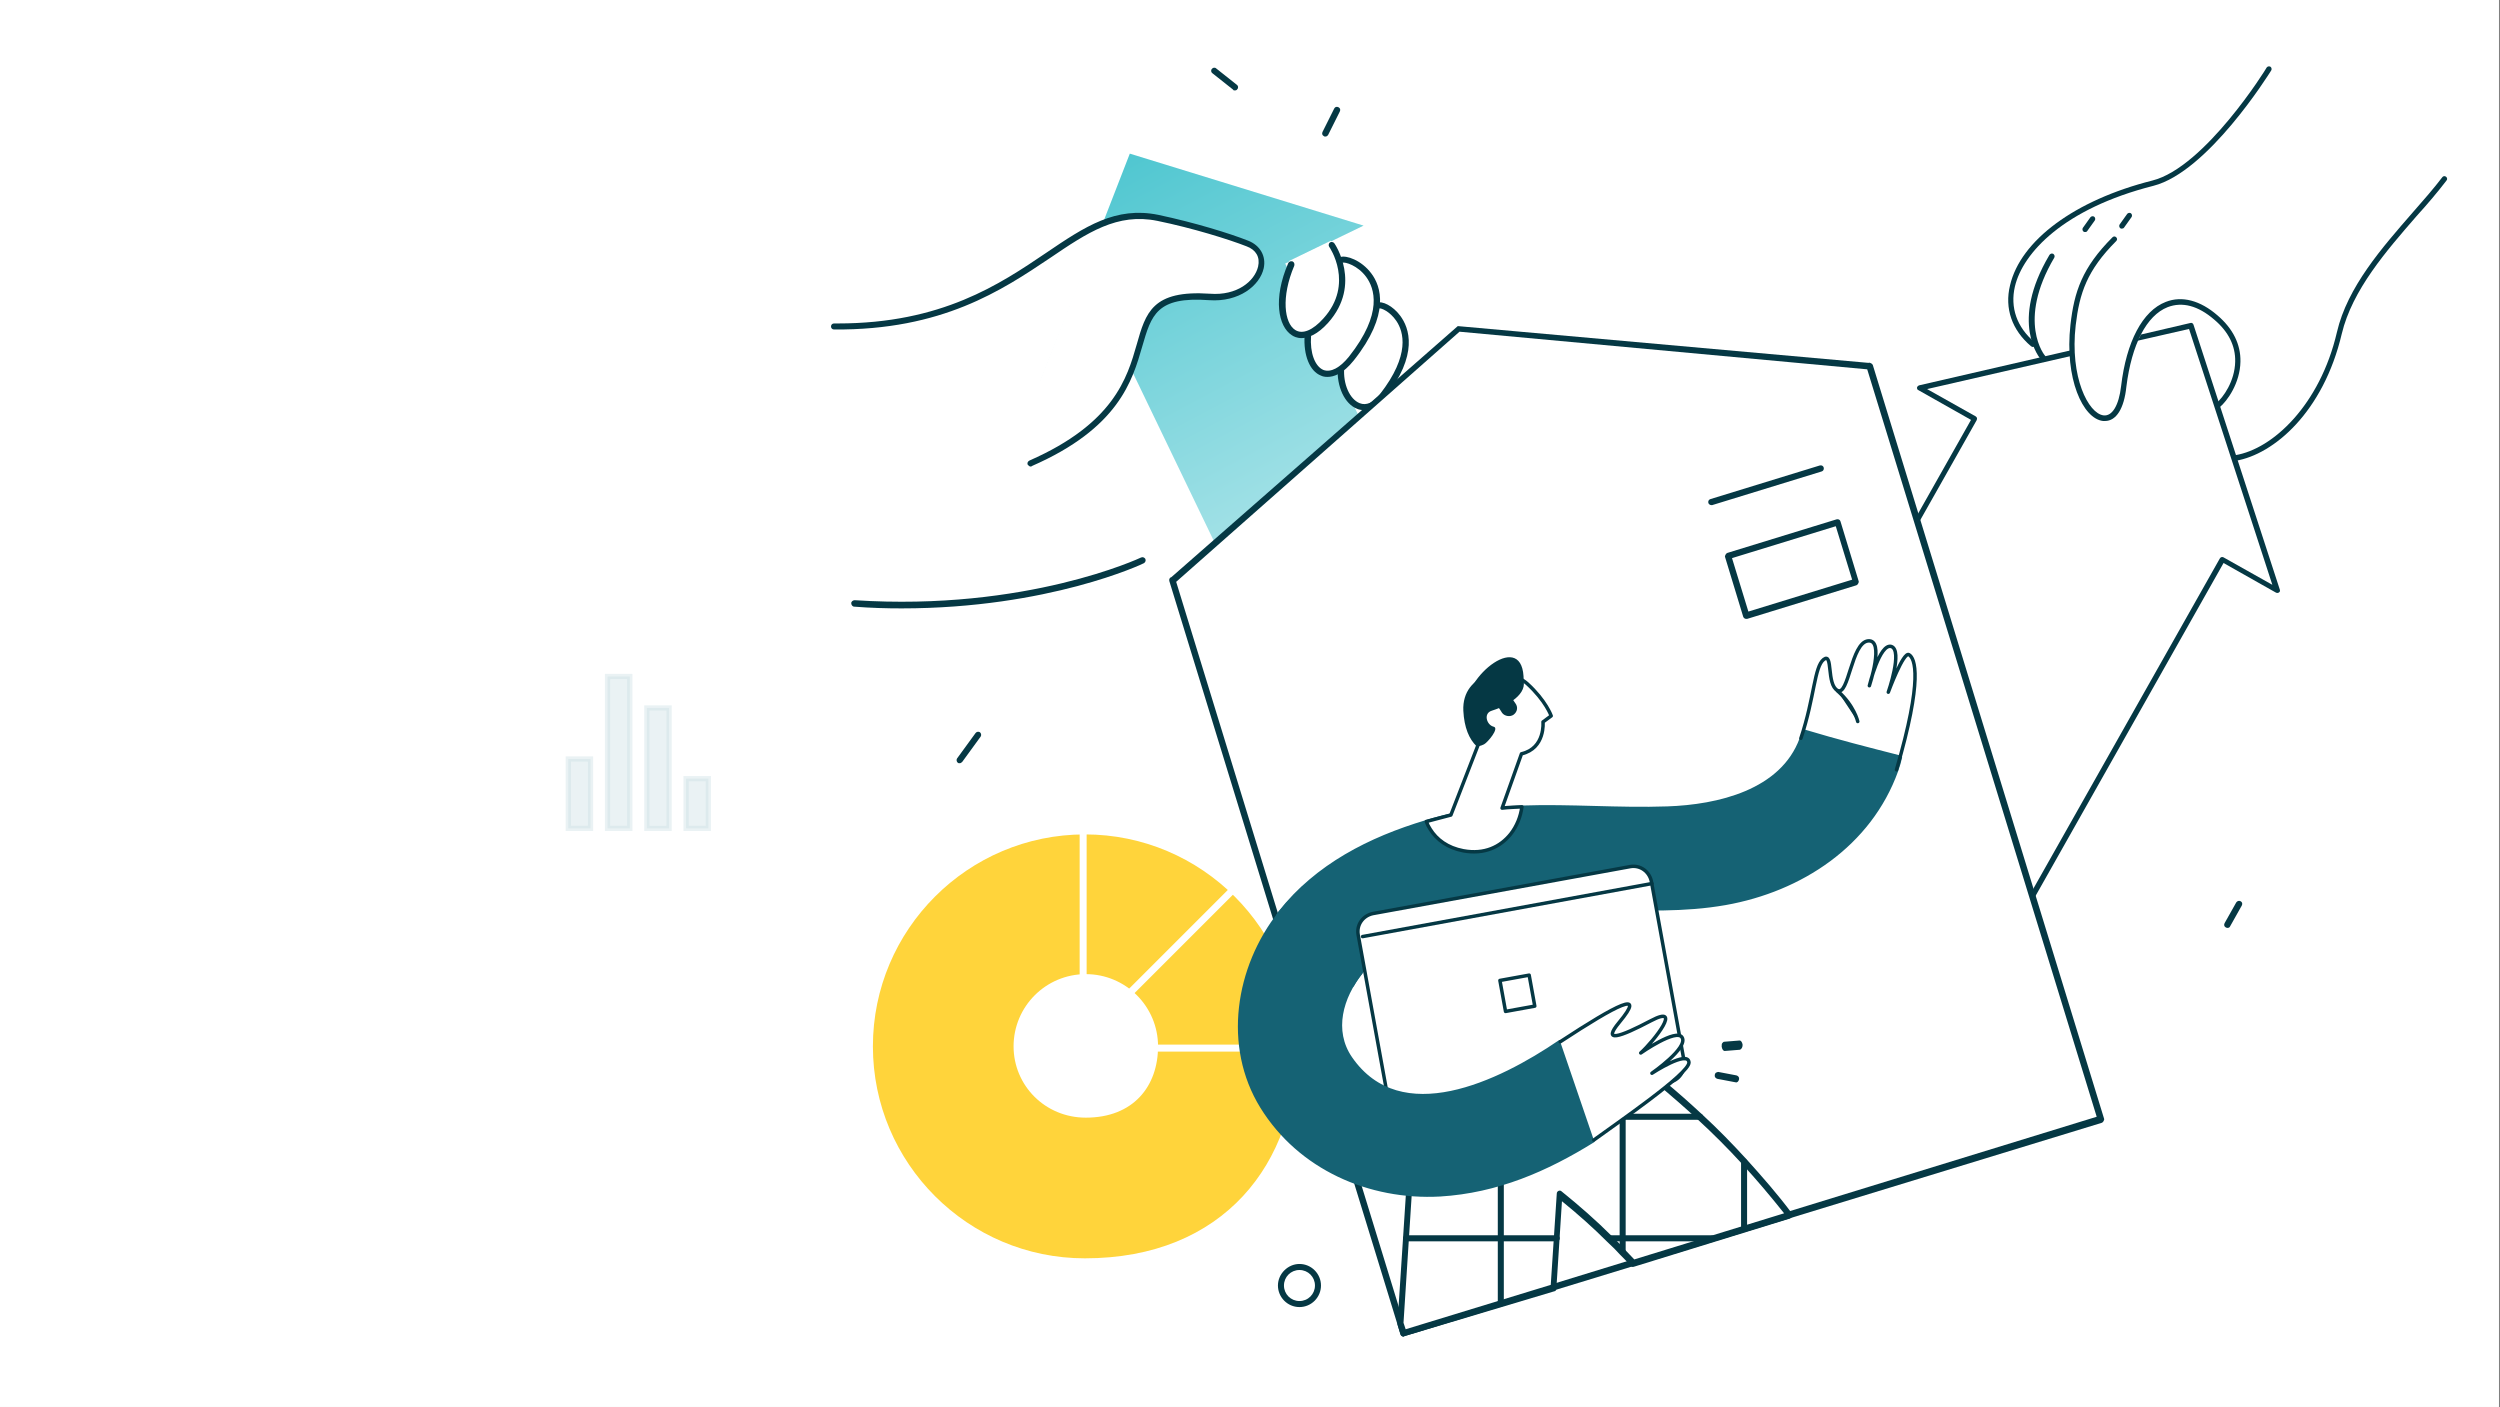 <svg width="716" height="403" viewBox="0 0 716 403" fill="none" xmlns="http://www.w3.org/2000/svg">
<rect x="0" y="0" width="716" height="403" fill="#808080" stroke="none"/>
<g clip-path="url(#clip0)">
<rect width="715.672" height="402.933" fill="white"/>
<rect width="715.672" height="402.933" fill="white"/>
<g opacity="0.3">
<path opacity="0.3" d="M162.75 237.249V217.374H169.125V237.249H162.75Z" fill="#187186" stroke="#187186" stroke-width="1.5"/>
<path opacity="0.3" d="M174 237.25V193.75H180.375V237.25H174Z" fill="#187186" stroke="#187186" stroke-width="1.5"/>
<path opacity="0.3" d="M185.25 237.251V202.751H191.625V237.251H185.25Z" fill="#187186" stroke="#187186" stroke-width="1.5"/>
<path opacity="0.3" d="M196.5 237.249V222.999H202.875V237.249H196.5Z" fill="#187186" stroke="#187186" stroke-width="1.5"/>
</g>
<path d="M371.41 299.679C371.41 266.196 344.188 238.974 310.705 238.974C277.221 238.974 249.999 266.196 249.999 299.679C249.999 333.162 277.221 360.385 310.705 360.385C350.449 360.385 371.41 333.162 371.41 299.679ZM290.288 299.679C290.288 288.246 299.544 278.99 310.977 278.99C322.41 278.99 331.666 288.246 331.666 299.679C331.666 311.112 324.588 320.096 310.977 320.096C299.271 320.096 290.288 310.84 290.288 299.679Z" fill="#FFD43B"/>
<path d="M329.952 300.174L374.371 300.174" stroke="white" stroke-width="2" stroke-miterlimit="10" stroke-linecap="round" stroke-linejoin="round"/>
<path d="M310.213 281.419L310.213 237" stroke="white" stroke-width="2" stroke-miterlimit="10" stroke-linecap="round" stroke-linejoin="round"/>
<path d="M322.077 285.861L353.643 254.296" stroke="white" stroke-width="2" stroke-miterlimit="10" stroke-linecap="round" stroke-linejoin="round"/>
<path d="M652.947 168.886L628.228 93.031C628.121 92.601 627.691 92.386 627.368 92.493L613.074 95.829C612.967 96.367 612.752 96.797 612.215 97.227L612.107 97.335C612 97.443 612 97.55 611.892 97.658L626.938 94.215L650.797 167.487L636.826 159.633C636.503 159.417 635.966 159.525 635.751 159.955L555.362 302.304L485.72 262.709L566.109 120.36C566.216 120.145 566.216 119.93 566.216 119.715C566.109 119.5 566.002 119.392 565.894 119.284L551.923 111.43L594.052 101.746C593.837 101.208 593.837 100.67 593.944 100.132L549.666 110.354C549.343 110.462 549.128 110.677 549.021 111C549.021 111.322 549.128 111.645 549.451 111.753L564.497 120.253L484.107 262.601C484 262.816 484 263.031 484 263.247C484.107 263.462 484.215 263.569 484.322 263.677L555.362 303.918C555.469 304.025 555.577 304.025 555.792 304.025C556.114 304.025 556.329 303.918 556.436 303.595L636.826 161.247L651.872 169.747C652.194 169.854 652.517 169.854 652.732 169.639C652.947 169.531 653.054 169.209 652.947 168.886Z" fill="#053844"/>
<path d="M602.865 120.574C602.65 120.574 602.542 120.574 602.327 120.574C596.524 119.928 591.258 108.416 592.977 93.029C594.052 83.561 596.309 76.675 605.014 67.96C605.336 67.637 605.766 67.637 606.089 67.96C606.411 68.283 606.411 68.713 606.089 69.036C597.706 77.428 595.556 83.992 594.482 93.137C592.762 108.093 598.136 118.422 602.435 118.96C604.907 119.283 606.841 116.162 607.486 110.568C608.991 97.871 613.612 89.049 620.275 86.466C624.896 84.637 630.163 86.036 635.106 90.34C639.513 94.106 641.77 98.624 641.662 103.574C641.555 109.707 637.901 114.871 635.644 116.7C635.321 116.916 634.784 116.916 634.569 116.593C634.354 116.27 634.354 115.732 634.676 115.517C636.718 113.903 640.05 109.169 640.158 103.574C640.265 99.055 638.223 94.966 634.139 91.523C629.518 87.542 625.004 86.359 620.812 87.972C614.794 90.34 610.495 98.624 608.991 110.783C608.346 117.023 606.089 120.574 602.865 120.574Z" fill="#053844"/>
<path d="M640.265 131.873C639.943 131.873 639.513 131.55 639.513 131.227C639.406 130.797 639.728 130.366 640.158 130.366C650.905 128.645 664.447 115.948 669.283 95.183C672.292 82.164 682.287 70.866 690.992 60.86C694.109 57.309 697.118 53.866 699.483 50.746C699.698 50.423 700.235 50.316 700.557 50.638C700.88 50.853 700.987 51.391 700.665 51.714C698.193 54.942 695.291 58.385 692.067 61.936C683.469 71.835 673.689 83.024 670.68 95.613C665.414 117.993 651.228 130.151 640.265 131.98C640.265 131.873 640.265 131.873 640.265 131.873Z" fill="#053844"/>
<path d="M582.229 99.378C582.014 99.378 581.906 99.27 581.691 99.163C576.21 94.536 574.061 88.296 575.673 81.732C578.682 68.821 594.266 57.308 616.405 51.713C631.451 47.947 649.077 19.65 649.184 19.327C649.399 19.004 649.936 18.897 650.259 19.112C650.581 19.327 650.689 19.865 650.474 20.188C649.721 21.372 632.311 49.239 616.727 53.22C590.934 59.783 579.327 72.479 577.07 82.055C575.673 88.08 577.607 93.675 582.659 97.979C582.981 98.302 582.981 98.732 582.766 99.055C582.659 99.27 582.444 99.378 582.229 99.378Z" fill="#053844"/>
<path d="M585.133 103.25C584.918 103.25 584.703 103.142 584.596 103.035C584.166 102.605 575.46 92.383 586.96 73.016C587.175 72.693 587.605 72.478 588.035 72.693C588.357 72.908 588.572 73.339 588.357 73.769C577.502 92.168 585.67 101.959 585.778 101.959C586.1 102.282 585.993 102.82 585.67 103.035C585.455 103.25 585.24 103.25 585.133 103.25Z" fill="#053844"/>
<path d="M607.7 65.484C607.593 65.484 607.378 65.484 607.27 65.377C606.948 65.162 606.84 64.624 607.055 64.301L609.205 61.288C609.42 60.965 609.957 60.858 610.279 61.073C610.602 61.288 610.709 61.826 610.494 62.149L608.345 65.162C608.237 65.377 607.915 65.484 607.7 65.484Z" fill="#053844"/>
<path d="M597.169 66.453C597.061 66.453 596.846 66.453 596.739 66.345C596.416 66.13 596.309 65.592 596.524 65.269L598.673 62.257C598.888 61.934 599.426 61.827 599.748 62.042C600.071 62.257 600.178 62.795 599.963 63.118L597.814 66.13C597.706 66.345 597.491 66.453 597.169 66.453Z" fill="#053844"/>
<path d="M435.171 214.608L387.45 237.569L324.069 105.972L320.493 98.441L297.928 109.305L315.808 63.999L323.576 44L390.533 64.616L368.091 75.48L435.171 214.608Z" fill="url(#paint0_linear)"/>
<path d="M377.094 94.245C369.448 99.677 364.146 89.677 368.585 76.715L377.094 94.245Z" fill="url(#paint1_linear)"/>
<path d="M346.389 85.231C326.783 83.874 328.633 93.626 323.824 106.218L320.371 98.688L297.436 110.045L315.439 64.245C320.371 62.27 325.797 61.406 331.592 62.64C341.704 64.739 351.815 67.825 357.241 69.924C365.995 73.38 359.953 86.219 346.389 85.231Z" fill="white"/>
<path d="M295.215 133.624C294.846 133.624 294.599 133.377 294.352 133.13C294.106 132.636 294.352 132.142 294.846 131.895C319.014 121.279 322.837 108.193 325.55 98.687C328.139 89.552 329.989 83.009 346.512 84.12C354.281 84.737 359.336 80.54 360.323 76.343C360.939 73.627 359.706 71.528 356.993 70.541C351.938 68.566 341.703 65.356 331.468 63.257C320.001 60.912 311.492 66.59 300.764 73.874C286.954 83.133 269.814 94.613 238.863 94.367C238.37 94.367 238 93.996 238 93.502C238 93.009 238.37 92.638 238.863 92.638C239.233 92.638 239.603 92.638 239.973 92.638C269.69 92.638 286.337 81.404 299.655 72.392C310.752 64.862 319.507 59.06 331.715 61.529C342.196 63.751 352.184 66.837 357.487 68.936C360.939 70.294 362.666 73.38 361.926 76.837C360.816 81.775 354.897 86.589 346.265 85.972C331.222 84.861 329.742 90.293 327.153 99.181C324.316 109.057 320.371 122.637 295.462 133.5C295.462 133.624 295.339 133.624 295.215 133.624Z" fill="#053844"/>
<path d="M383.998 105.232C383.381 113.874 389.916 120.787 395.835 113.38C410.386 94.863 396.945 86.592 394.602 87.456L383.998 105.232Z" fill="white"/>
<path d="M390.656 117.451C389.916 117.451 389.176 117.327 388.683 117.081C385.107 115.723 382.764 110.661 383.134 105.229C383.134 104.736 383.627 104.365 384.12 104.365C384.614 104.365 384.984 104.859 384.984 105.353C384.614 110.044 386.587 114.365 389.423 115.476C391.272 116.216 393.369 115.352 395.218 112.883C403.973 101.649 402 94.983 399.904 91.897C398.054 89.181 395.588 88.193 394.972 88.317C394.478 88.44 393.985 88.317 393.862 87.823C393.739 87.329 393.862 86.835 394.355 86.712C395.835 86.095 398.918 87.576 401.014 90.415C403.603 93.872 406.439 101.526 396.575 113.994C394.355 116.71 392.259 117.451 390.656 117.451Z" fill="#053844"/>
<path d="M258.222 174.243C253.906 174.243 249.344 174.119 244.658 173.749C244.165 173.749 243.795 173.255 243.795 172.761C243.795 172.267 244.288 171.897 244.781 171.897C293.982 175.107 326.535 159.799 326.782 159.676C327.275 159.429 327.768 159.676 328.015 160.046C328.262 160.54 328.015 161.034 327.645 161.28C327.275 161.527 300.271 174.243 258.222 174.243Z" fill="#053844"/>
<path d="M374.504 96.221C373.887 106.221 380.052 111.282 386.835 102.764C403.605 81.407 386.588 73.383 383.998 74.494L374.504 96.221Z" fill="white"/>
<path d="M380.176 107.948C379.436 107.948 378.819 107.824 378.326 107.577C375.12 106.343 373.271 101.775 373.641 96.096C373.641 95.603 374.134 95.232 374.627 95.232C375.12 95.232 375.49 95.726 375.49 96.22C375.12 101.034 376.6 104.985 379.066 105.972C381.162 106.713 383.752 105.355 386.341 102.145C396.206 89.677 393.617 82.517 391.274 79.307C388.808 75.974 385.232 74.987 384.492 75.233C383.998 75.357 383.505 75.233 383.382 74.74C383.259 74.246 383.382 73.752 383.875 73.629C385.478 73.011 389.917 74.493 392.753 78.32C395.466 81.9 398.302 89.924 387.698 103.257C384.615 107.083 382.026 107.948 380.176 107.948Z" fill="#053844"/>
<path d="M379.683 91.777C378.82 92.764 377.957 93.505 377.094 94.122C369.448 99.554 364.146 89.555 368.585 76.592C368.832 75.975 368.955 75.358 369.202 74.741L381.163 68.939C382.396 70.914 388.315 82.148 379.683 91.777Z" fill="white"/>
<path d="M372.777 96.836C371.421 96.836 370.434 96.342 369.941 95.972C366.119 93.503 364.516 85.602 368.955 75.356C369.201 74.862 369.694 74.739 370.188 74.862C370.681 75.109 370.804 75.603 370.681 76.097C366.858 85.108 367.845 92.515 370.928 94.49C373.024 95.849 375.983 94.614 379.066 91.157C387.944 81.281 380.792 70.788 380.669 70.665C380.422 70.294 380.546 69.677 380.916 69.43C381.286 69.183 381.902 69.307 382.149 69.677C382.272 69.801 390.164 81.405 380.422 92.392C377.34 95.849 374.627 96.836 372.777 96.836Z" fill="#053844"/>
<path d="M601.479 320.455L512.45 347.861L467.689 361.688L444.877 368.724L401.965 381.933L401.102 378.971L335.748 166.02L418 94.001L535.262 104.665L601.479 320.455Z" fill="white"/>
<path d="M401.965 382.797C401.595 382.797 401.225 382.55 401.102 382.18L400.239 379.341L334.885 166.39C334.762 165.896 335.008 165.402 335.501 165.279L417.507 93.394L535.139 103.924C535.386 103.801 535.632 103.924 535.879 104.047C536.126 104.171 536.249 104.294 536.372 104.541L602.589 320.332C602.712 320.579 602.589 320.826 602.466 321.072C602.343 321.319 602.219 321.443 601.973 321.566L402.212 382.674C402.088 382.797 401.965 382.797 401.965 382.797ZM336.858 166.637L402.582 380.699L600.493 319.838L534.769 105.776L418 94.999L336.858 166.637Z" fill="#053844"/>
<path d="M500.119 177.252C499.749 177.252 499.379 177.005 499.255 176.634L494.076 159.598C493.953 159.351 494.076 159.104 494.2 158.857C494.323 158.611 494.446 158.487 494.693 158.364L526.014 148.735C526.507 148.611 527 148.858 527.123 149.352L532.302 166.388C532.426 166.635 532.302 166.882 532.179 167.129C532.056 167.376 531.932 167.499 531.686 167.622L500.365 177.252C500.365 177.252 500.242 177.252 500.119 177.252ZM496.049 159.845L500.735 175.153L530.453 166.018L525.767 150.71L496.049 159.845Z" fill="#053844"/>
<path d="M490.131 144.662C489.761 144.662 489.391 144.415 489.268 144.045C489.144 143.551 489.391 143.057 489.884 142.934L521.205 133.305C521.698 133.181 522.191 133.428 522.315 133.922C522.438 134.416 522.191 134.91 521.698 135.033L490.378 144.662C490.378 144.662 490.254 144.662 490.131 144.662Z" fill="#053844"/>
<path d="M637.986 265.753C637.863 265.753 637.74 265.753 637.493 265.63C637 265.383 636.877 264.889 637.123 264.395L640.453 258.47C640.699 258.099 641.192 257.852 641.686 258.099C642.179 258.346 642.302 258.84 642.056 259.334L638.726 265.259C638.603 265.63 638.233 265.753 637.986 265.753Z" fill="#053844"/>
<path d="M353.63 25.902C353.383 25.902 353.26 25.902 353.137 25.655L347.218 20.964C346.848 20.718 346.725 20.1 347.094 19.73C347.341 19.36 347.958 19.236 348.328 19.606L354.246 24.297C354.616 24.544 354.74 25.162 354.37 25.532C354.246 25.779 354 25.902 353.63 25.902Z" fill="#053844"/>
<path d="M379.525 39.113C379.402 39.113 379.279 39.113 379.155 38.989C378.662 38.742 378.539 38.249 378.785 37.755L382.115 31.088C382.361 30.595 382.855 30.471 383.348 30.718C383.841 30.965 383.964 31.459 383.718 31.953L380.388 38.619C380.142 38.989 379.895 39.113 379.525 39.113Z" fill="#053844"/>
<path d="M274.833 218.59C274.71 218.59 274.463 218.59 274.34 218.467C273.97 218.22 273.847 217.602 274.093 217.232L279.395 209.949C279.642 209.578 280.259 209.455 280.629 209.702C280.998 209.949 281.122 210.566 280.875 210.936L275.573 218.22C275.326 218.467 275.08 218.59 274.833 218.59Z" fill="#053844"/>
<path d="M372.165 374.345C368.713 374.345 366 371.506 366 368.172C366 364.839 368.836 362 372.165 362C375.618 362 378.331 364.839 378.331 368.172C378.331 371.506 375.618 374.345 372.165 374.345ZM372.165 363.728C369.699 363.728 367.726 365.703 367.726 368.172C367.726 370.641 369.699 372.617 372.165 372.617C374.632 372.617 376.605 370.641 376.605 368.172C376.605 365.703 374.632 363.728 372.165 363.728Z" fill="#053844"/>
<path d="M512.45 347.861L499.502 351.811L490.377 354.65L467.689 361.687C466.702 360.576 465.716 359.465 464.606 358.477C463.373 357.243 462.14 356.008 460.907 354.774C456.344 350.206 451.535 346.009 446.603 341.935C446.356 346.132 445.986 350.453 445.739 354.774C445.493 359.465 445.123 364.156 444.876 368.724L429.833 373.291L401.965 381.933L401.102 379.093C401.595 370.946 402.211 362.922 402.705 354.774C403.444 343.17 404.184 331.565 404.924 319.838C405.294 314.406 405.664 308.974 406.034 303.542C406.527 295.765 410.473 288.852 416.639 285.025C419.721 283.049 423.544 281.938 427.613 281.938C428.353 281.938 429.093 281.938 429.956 282.062C432.915 282.432 435.751 283.42 438.341 285.025C440.807 286.383 442.903 288.358 444.753 290.456C444.753 288.852 444.63 287.247 444.506 285.642C444.506 285.395 444.506 285.272 444.506 285.025C444.506 277.124 451.905 270.581 459.55 270.581C467.689 270.581 473.977 277.124 474.471 285.025C474.471 285.272 474.471 285.395 474.471 285.642C474.84 293.79 475.087 301.937 475.457 309.962C479.28 313.171 483.102 316.504 486.801 319.838C491.241 323.911 495.433 328.232 499.502 332.553C504.065 337.491 508.381 342.552 512.45 347.861Z" fill="white"/>
<path d="M401.965 382.797C401.595 382.797 401.225 382.55 401.101 382.18L400.238 379.341C400.238 379.217 400.238 379.094 400.238 378.97L405.171 303.419C405.664 295.271 409.856 288.111 416.145 284.161C420.214 281.692 425.023 280.581 430.079 281.075C433.162 281.445 436.121 282.556 438.834 284.161C440.56 285.148 442.287 286.506 443.766 287.988L443.643 284.902C443.643 276.754 451.165 269.594 459.55 269.594C467.935 269.594 474.84 276.137 475.457 284.902C475.457 285.025 475.457 285.272 475.457 285.519L476.443 309.468C480.513 312.801 484.089 316.011 487.541 319.221C491.98 323.294 496.173 327.615 500.242 332.059C504.804 337.121 509.244 342.182 513.189 347.491C513.313 347.738 513.436 347.984 513.313 348.355C513.189 348.602 512.943 348.849 512.696 348.972L467.935 362.798C467.565 362.922 467.195 362.798 467.072 362.551C466.085 361.44 465.099 360.453 463.989 359.342C463.003 358.231 461.77 356.996 460.29 355.638C456.221 351.564 451.905 347.738 447.342 344.034L445.739 369.094C445.739 369.465 445.493 369.835 445.123 369.835L402.211 382.674C402.088 382.797 401.965 382.797 401.965 382.797ZM401.965 378.847L402.581 380.699L444.136 367.983L445.863 341.812C445.863 341.442 446.109 341.195 446.356 341.071C446.603 340.948 446.972 340.948 447.219 341.195C452.275 345.269 457.207 349.589 461.646 354.033C463.126 355.515 464.359 356.626 465.346 357.86C466.209 358.725 467.072 359.712 468.058 360.7L510.97 347.491C507.147 342.676 503.078 337.862 498.886 333.294C494.816 328.85 490.624 324.652 486.185 320.579C482.732 317.369 479.033 314.159 474.964 310.703C474.717 310.579 474.594 310.332 474.594 310.085L473.607 285.766C473.607 285.642 473.607 285.395 473.607 285.272C472.991 277.371 466.949 271.569 459.55 271.569C452.028 271.569 445.369 277.865 445.369 285.148L445.616 290.58C445.616 290.951 445.369 291.321 445 291.444C444.63 291.568 444.26 291.444 444.013 291.197C442.287 289.099 440.19 287.247 437.848 286.013C435.381 284.531 432.545 283.544 429.709 283.173C428.969 283.05 428.229 283.05 427.49 283.05C423.667 283.05 420.091 284.037 416.885 286.013C410.966 289.716 407.267 296.382 406.774 303.913L401.965 378.847Z" fill="#053844"/>
<path d="M429.832 374.153C429.339 374.153 428.969 373.783 428.969 373.289V281.936C428.969 281.443 429.339 281.072 429.832 281.072C430.325 281.072 430.695 281.443 430.695 281.936V373.289C430.695 373.783 430.325 374.153 429.832 374.153Z" fill="#053844"/>
<path d="M464.728 359.34C464.235 359.34 463.865 358.969 463.865 358.476V273.172C463.865 272.678 464.235 272.308 464.728 272.308C465.222 272.308 465.592 272.678 465.592 273.172V358.476C465.592 358.846 465.222 359.34 464.728 359.34Z" fill="#053844"/>
<path d="M499.502 352.799C499.009 352.799 498.639 352.429 498.639 351.935V332.677C498.639 332.183 499.009 331.812 499.502 331.812C499.995 331.812 500.365 332.183 500.365 332.677V351.811C500.365 352.305 499.995 352.799 499.502 352.799Z" fill="#053844"/>
<path d="M486.799 320.702H404.922C404.429 320.702 404.059 320.332 404.059 319.838C404.059 319.344 404.429 318.974 404.922 318.974H486.922C487.416 318.974 487.786 319.344 487.786 319.838C487.662 320.332 487.292 320.702 486.799 320.702Z" fill="#053844"/>
<path d="M445.861 355.516H402.703C402.21 355.516 401.84 355.146 401.84 354.652C401.84 354.158 402.21 353.788 402.703 353.788H445.861C446.354 353.788 446.724 354.158 446.724 354.652C446.724 355.146 446.354 355.516 445.861 355.516Z" fill="#053844"/>
<path d="M490.377 355.516H460.906C460.413 355.516 460.043 355.146 460.043 354.652C460.043 354.158 460.413 353.788 460.906 353.788H490.377C490.87 353.788 491.24 354.158 491.24 354.652C491.364 355.146 490.87 355.516 490.377 355.516Z" fill="#053844"/>
<path d="M424.038 261.202C423.544 261.326 423.051 261.449 422.558 261.572C411.337 264.288 399.252 267.992 391.237 276.757C389.758 278.362 388.401 280.213 387.291 282.189C379.153 276.386 371.385 269.72 365.959 262.19C366.206 261.943 366.329 261.572 366.576 261.326C377.18 247.869 392.347 240.216 408.377 235.401C411.46 234.413 414.543 233.673 417.749 232.932C418.859 232.685 419.845 232.562 420.955 232.562C426.257 232.438 430.203 235.154 432.546 238.981C437.232 246.512 435.382 258.486 424.038 261.202Z" fill="#156274" stroke="#156274" stroke-miterlimit="10" stroke-linecap="round" stroke-linejoin="round"/>
<path d="M543.153 220.71C535.508 241.943 515.778 254.905 494.076 258.732C470.77 262.806 446.972 257.004 423.789 261.448C423.419 261.571 422.926 261.571 422.556 261.571C408.622 263.3 402.334 246.264 409.609 237.622C411.458 235.524 414.048 233.795 417.624 233.178C418.734 232.931 419.967 232.808 421.077 232.561C426.009 231.82 430.941 231.326 435.874 231.203C449.684 230.709 463.618 231.943 477.552 231.45C491.979 230.956 510.352 226.759 515.901 211.574C516.148 210.834 516.518 210.093 516.888 209.476C525.889 212.191 535.014 214.537 544.262 216.883C544.016 217.994 543.646 219.352 543.153 220.71Z" fill="#156274" stroke="#156274" stroke-miterlimit="10" stroke-linecap="round" stroke-linejoin="round"/>
<path d="M515.779 211.45C519.725 199.599 519.602 190.957 522.315 188.859C525.027 186.76 523.055 196.019 526.261 197.747C529.467 199.476 530.206 184.044 535.016 183.55C539.825 183.057 535.385 196.389 535.385 196.389C535.385 196.389 538.345 184.168 541.674 185.155C545.004 186.266 540.811 198.241 540.811 198.241C540.811 198.241 545.127 186.513 546.73 187.501C548.456 188.488 550.799 194.291 543.154 220.462" stroke="#053844" stroke-miterlimit="10" stroke-linecap="round" stroke-linejoin="round"/>
<path d="M526.262 197.872C531.071 202.069 532.057 206.637 532.057 206.637L526.262 197.872Z" fill="#053844"/>
<path d="M526.262 197.872C531.071 202.069 532.057 206.637 532.057 206.637" stroke="#053844" stroke-miterlimit="10" stroke-linecap="round" stroke-linejoin="round"/>
<path d="M478.127 309.917L404.388 323.373C401.552 323.867 398.962 322.015 398.346 319.176L388.974 267.697C388.481 264.858 390.33 262.265 393.167 261.648L466.906 248.192C469.742 247.698 472.331 249.55 472.948 252.389L482.319 303.868C482.689 306.707 480.839 309.423 478.127 309.917Z" fill="white" stroke="#053844" stroke-miterlimit="10" stroke-linecap="round" stroke-linejoin="round"/>
<path d="M437.949 279.283L429.578 280.805L431.187 289.671L439.558 288.149L437.949 279.283Z" stroke="#053844" stroke-miterlimit="10" stroke-linecap="round" stroke-linejoin="round"/>
<path d="M390.25 268.235L473.114 253.051" stroke="#053844" stroke-miterlimit="10" stroke-linecap="round" stroke-linejoin="round"/>
<path d="M453.508 315.889C451.658 309.84 449.192 304.161 446.726 298.359C429.339 310.21 401.101 323.789 386.798 303.05C381.372 295.149 384.208 285.52 389.757 278.607C384.085 270.583 378.536 262.558 373.234 254.287C370.891 256.509 368.671 258.855 366.575 261.447C354.244 277.125 350.668 299.593 361.396 317C372.247 334.529 392.223 343.294 412.446 342.183C428.723 341.196 442.903 335.023 456.221 326.752C455.481 322.925 454.618 319.469 453.508 315.889Z" fill="#156274" stroke="#156274" stroke-miterlimit="10" stroke-linecap="round" stroke-linejoin="round"/>
<path d="M446.85 298.362C463.25 287.621 471.635 283.301 463.743 292.806C458.811 298.732 463.743 297.127 472.868 292.312C481.993 287.498 473.854 297.991 469.908 301.571C469.908 301.571 480.143 294.411 481.746 297.127C483.596 300.09 473.114 307.373 473.114 307.373C473.114 307.373 483.472 300.584 483.719 304.287C483.842 307.497 462.88 321.817 456.468 326.508" fill="white"/>
<path d="M446.85 298.362C463.25 287.621 471.635 283.301 463.743 292.806C458.811 298.732 463.743 297.127 472.868 292.312C481.993 287.498 473.854 297.991 469.908 301.571C469.908 301.571 480.143 294.411 481.746 297.127C483.596 300.09 473.114 307.373 473.114 307.373C473.114 307.373 483.472 300.584 483.719 304.287C483.842 307.497 462.88 321.817 456.468 326.508" stroke="#053844" stroke-miterlimit="10" stroke-linecap="round" stroke-linejoin="round"/>
<path d="M441.917 206.757L444.26 205.029C444.26 205.029 442.78 200.708 437.354 195.77C431.805 190.832 419.105 193.054 419.598 203.547C419.844 208.238 421.201 211.448 423.297 213.423L415.529 233.422C413.186 234.04 410.843 234.657 408.5 235.274C408.747 236.015 409.117 236.755 409.61 237.496C411.459 240.459 414.542 242.804 419.105 243.669C425.147 244.78 429.709 242.558 432.669 238.854C434.395 236.632 435.505 233.916 435.875 231.077C434.025 231.2 432.175 231.2 430.202 231.447L435.751 215.892C442.657 214.288 441.917 206.757 441.917 206.757Z" fill="white" stroke="#053844" stroke-miterlimit="10" stroke-linecap="round" stroke-linejoin="round"/>
<path d="M436.369 195.03C437.232 199.474 430.45 202.561 427.244 203.548C424.778 204.289 425.764 207.622 427.737 208.116C429.587 208.486 426.011 212.683 425.024 213.177C424.531 213.424 424.161 213.548 423.668 213.671C421.325 211.696 419.968 208.486 419.722 203.548C418.982 193.672 436.615 179.722 436.369 195.03Z" fill="#053844"/>
<path d="M434.024 201.451L431.557 197.871C430.818 196.883 429.215 196.636 428.228 197.377C427.242 198.118 426.995 199.476 427.735 200.587C428.598 201.821 429.461 202.932 430.201 204.167C430.941 205.154 432.544 205.401 433.53 204.661C434.64 203.796 434.764 202.438 434.024 201.451Z" fill="#053844"/>
<path d="M493.306 298.706C493.415 298.529 493.633 298.353 493.852 298.353L498.215 298C498.652 298 498.979 298.529 499.088 299.235C499.088 299.941 498.761 300.471 498.324 300.647L493.961 301C493.524 301 493.197 300.471 493.088 299.765C493.088 299.235 493.088 298.882 493.306 298.706Z" fill="#053844"/>
<path d="M491.36 307.283C491.609 307.142 491.857 307 492.105 307L497.319 307.991C497.816 308.132 498.188 308.557 498.064 309.123C497.94 309.689 497.567 310.114 497.071 309.973L491.857 308.982C491.36 308.84 490.988 308.416 491.112 307.849C491.112 307.708 491.236 307.425 491.36 307.283Z" fill="#053844"/>
</g>
<defs>
<linearGradient id="paint0_linear" x1="320.847" y1="42.618" x2="433.385" y2="254.948" gradientUnits="userSpaceOnUse">
<stop stop-color="#4EC6D0"/>
<stop offset="1" stop-color="white"/>
</linearGradient>
<linearGradient id="paint1_linear" x1="365.206" y1="78.197" x2="376.06" y2="98.676" gradientUnits="userSpaceOnUse">
<stop stop-color="#FF647E"/>
<stop offset="1" stop-color="white"/>
</linearGradient>
<clipPath id="clip0">
<rect width="715.672" height="402.933" fill="white"/>
</clipPath>
</defs>
</svg>
